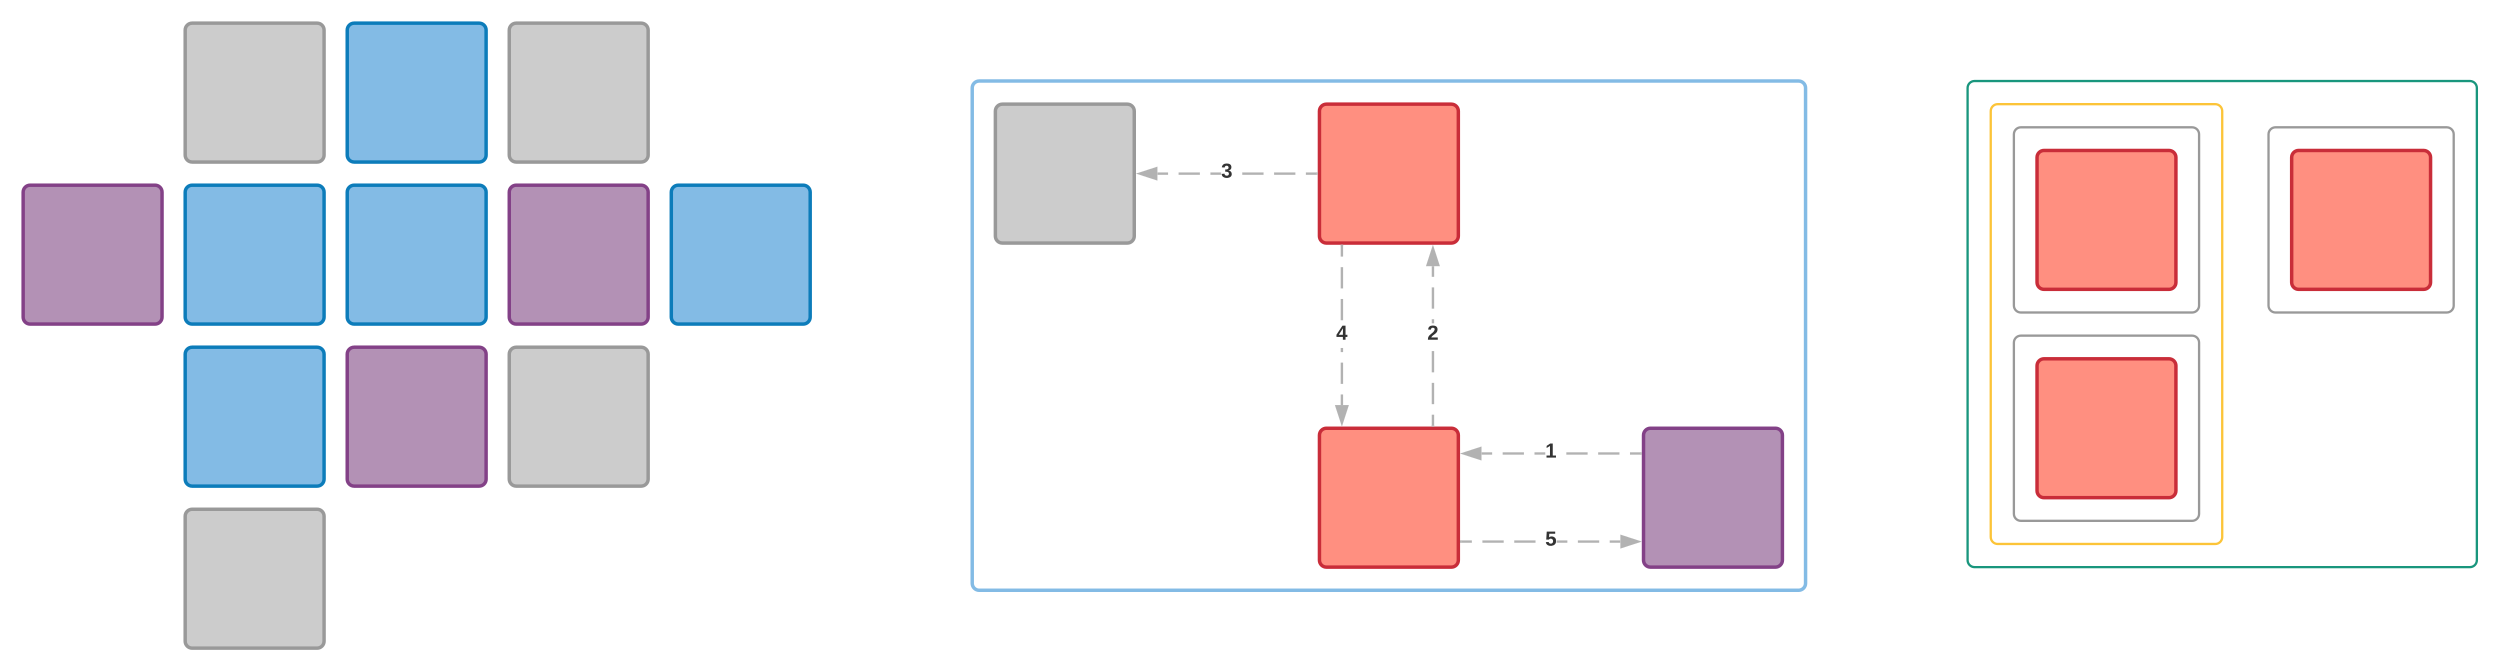 <svg xmlns="http://www.w3.org/2000/svg" xmlns:xlink="http://www.w3.org/1999/xlink" xmlns:lucid="lucid" width="2160" height="580"><g transform="translate(1860 10)" lucid:page-tab-id="qKkwAEatkOHy"><path d="M-720 86c0-3.3 2.7-6 6-6h108c3.3 0 6 2.7 6 6v108c0 3.3-2.7 6-6 6h-108c-3.3 0-6-2.7-6-6zM-720 366c0-3.3 2.7-6 6-6h108c3.3 0 6 2.7 6 6v108c0 3.3-2.7 6-6 6h-108c-3.3 0-6-2.7-6-6z" stroke="#c92d39" stroke-width="3" fill="#ff8f80"/><path d="M-1000 86c0-3.3 2.7-6 6-6h108c3.3 0 6 2.7 6 6v108c0 3.3-2.7 6-6 6h-108c-3.3 0-6-2.7-6-6z" stroke="#999" stroke-width="3" fill="#ccc"/><path d="M-440 366c0-3.3 2.7-6 6-6h108c3.3 0 6 2.7 6 6v108c0 3.3-2.7 6-6 6h-108c-3.3 0-6-2.7-6-6z" stroke="#834187" stroke-width="3" fill="#b391b5"/><path d="M-1020 66c0-3.3 2.7-6 6-6h708c3.3 0 6 2.7 6 6v428c0 3.3-2.7 6-6 6h-708c-3.3 0-6-2.7-6-6z" stroke="#83bbe5" stroke-width="3" fill-opacity="0"/><path d="M-442.5 382.83h-9.17v-2h9.17zm-18.33 0h-18.34v-2h18.34zm-27.5 0h-18.34v-2h18.34zm-36.6 0h-9.24v-2h9.23zm-18.4 0h-18.34v-2h18.34zm-27.5 0H-580v-2h9.17z" stroke="#b2b2b2" stroke-width=".05" fill="#b2b2b2"/><path d="M-441.5 382.83h-1.03v-2h1.03z" fill="#b2b2b2"/><path d="M-441.48 382.85h-1.07v-2.05h1.07zm-1.02-2v1.95h.98v-1.95z" stroke="#b2b2b2" stroke-width=".05" fill="#b2b2b2"/><path d="M-581 386.46l-14.26-4.63 14.26-4.64z" fill="#b2b2b2"/><path d="M-580 387.84l-18.5-6 18.5-6.03zm-12.03-6l10.03 3.24v-6.5z" stroke="#b2b2b2" stroke-width=".05" fill="#b2b2b2"/><use xlink:href="#a" transform="matrix(1,0,0,1,-524.938,371.159) translate(0 14.222)"/><path d="M-620.94 357.5h-2v-9.17h2zm0-18.33h-2v-18.34h2zm0-27.5h-2v-18.34h2zm0-42.34h-2v-3.5h2zm0-12.66h-2v-18.34h2zm0-27.5h-2V220h2z" stroke="#b2b2b2" stroke-width=".05" fill="#b2b2b2"/><path d="M-620.94 358.5h-2v-1.03h2z" fill="#b2b2b2"/><path d="M-620.9 358.52h-2.06v-1.07h2.05zm-2-1.02v.98h1.94v-.98z" stroke="#b2b2b2" stroke-width=".05" fill="#b2b2b2"/><path d="M-617.3 219h-9.27l4.63-14.26z" fill="#b2b2b2"/><path d="M-615.93 220h-12.02l6-18.5zm-9.27-2h6.52l-3.26-10.03z" stroke="#b2b2b2" stroke-width=".05" fill="#b2b2b2"/><use xlink:href="#b" transform="matrix(1,0,0,1,-626.878,269.333) translate(0 14.222)"/><path d="M-722.5 141h-9.17v-2h9.17zm-18.33 0h-18.34v-2h18.34zm-27.5 0h-18.34v-2h18.34zm-36.6 0h-9.24v-2h9.23zm-18.4 0h-18.34v-2h18.34zm-27.5 0H-860v-2h9.17z" stroke="#b2b2b2" stroke-width=".05" fill="#b2b2b2"/><path d="M-721.5 141h-1.03v-2h1.03z" fill="#b2b2b2"/><path d="M-721.48 141.03h-1.07v-2.06h1.07zm-1.02-2v1.94h.98v-1.94z" stroke="#b2b2b2" stroke-width=".05" fill="#b2b2b2"/><path d="M-861 144.64l-14.26-4.64 14.26-4.64z" fill="#b2b2b2"/><path d="M-860 146l-18.5-6 18.5-6zm-12.03-6l10.03 3.26v-6.52z" stroke="#b2b2b2" stroke-width=".05" fill="#b2b2b2"/><use xlink:href="#c" transform="matrix(1,0,0,1,-804.938,129.333) translate(0 14.222)"/><path d="M-699.6 340h-2v-9.17h2zm0-18.33h-2v-18.34h2zm0-27.5h-2v-3.5h2zm0-27.5h-2v-18.34h2zm0-27.5h-2v-18.34h2zm0-27.5h-2v-9.17h2z" stroke="#b2b2b2" stroke-width=".05" fill="#b2b2b2"/><path d="M-699.6 202.53h-2v-1.03h2z" fill="#b2b2b2"/><path d="M-699.58 202.55h-2.05v-1.08h2.05zm-2-1.03v.98h1.95v-.97z" stroke="#b2b2b2" stroke-width=".05" fill="#b2b2b2"/><path d="M-700.6 355.26l-4.64-14.26h9.27z" fill="#b2b2b2"/><path d="M-700.6 358.5l-6.02-18.5h12.03zm-3.26-16.5l3.25 10.03 3.25-10.03z" stroke="#b2b2b2" stroke-width=".05" fill="#b2b2b2"/><use xlink:href="#d" transform="matrix(1,0,0,1,-705.544,269.333) translate(0 14.222)"/><path d="M-588.33 458.93h-9.17v-2h9.17zm27.5 0h-18.34v-2h18.34zm27.5 0h-18.34v-2h18.34zm55 0h-18.34v-2h18.34zm18.33 0h-9.17v-2h9.17zm-45.83 0h-9.23v-2h9.23z" stroke="#b2b2b2" stroke-width=".05" fill="#b2b2b2"/><path d="M-597.47 458.93h-1.03v-2h1.03z" fill="#b2b2b2"/><path d="M-597.45 458.95h-1.07v-2.05h1.07zm-1.02-2v1.95h.97v-1.95z" stroke="#b2b2b2" stroke-width=".05" fill="#b2b2b2"/><path d="M-444.74 457.93l-14.26 4.63v-9.27z" fill="#b2b2b2"/><path d="M-441.5 457.93l-18.5 6v-12.02zm-16.5 3.26l10.03-3.27-10.03-3.26z" stroke="#b2b2b2" stroke-width=".05" fill="#b2b2b2"/><use xlink:href="#e" transform="matrix(1,0,0,1,-524.938,447.26) translate(0 14.222)"/><path d="M-160 66c0-3.3 2.7-6 6-6h428c3.3 0 6 2.7 6 6v408c0 3.3-2.7 6-6 6h-428c-3.3 0-6-2.7-6-6z" stroke="#19967d" stroke-width="2" fill-opacity="0"/><path d="M-140 86c0-3.3 2.7-6 6-6H54c3.3 0 6 2.7 6 6v368c0 3.3-2.7 6-6 6h-188c-3.3 0-6-2.7-6-6z" stroke="#fcc438" stroke-width="2" fill-opacity="0"/><path d="M-120 286c0-3.3 2.7-6 6-6H34c3.3 0 6 2.7 6 6v148c0 3.3-2.7 6-6 6h-148c-3.3 0-6-2.7-6-6zM-120 106c0-3.3 2.7-6 6-6H34c3.3 0 6 2.7 6 6v148c0 3.3-2.7 6-6 6h-148c-3.3 0-6-2.7-6-6z" stroke="#999" stroke-width="2" fill-opacity="0"/><path d="M-100 126c0-3.3 2.7-6 6-6H14c3.3 0 6 2.7 6 6v108c0 3.3-2.7 6-6 6H-94c-3.3 0-6-2.7-6-6zM-100 306c0-3.3 2.7-6 6-6H14c3.3 0 6 2.7 6 6v108c0 3.3-2.7 6-6 6H-94c-3.3 0-6-2.7-6-6zM120 126c0-3.3 2.7-6 6-6h108c3.3 0 6 2.7 6 6v108c0 3.3-2.7 6-6 6H126c-3.3 0-6-2.7-6-6z" stroke="#c92d39" stroke-width="3" fill="#ff8f80"/><path d="M100 106c0-3.3 2.7-6 6-6h148c3.3 0 6 2.7 6 6v148c0 3.3-2.7 6-6 6H106c-3.3 0-6-2.7-6-6z" stroke="#999" stroke-width="2" fill-opacity="0"/><path d="M-1420 16c0-3.3 2.7-6 6-6h108c3.3 0 6 2.7 6 6v108c0 3.3-2.7 6-6 6h-108c-3.3 0-6-2.7-6-6zM-1700 16c0-3.3 2.7-6 6-6h108c3.3 0 6 2.7 6 6v108c0 3.3-2.7 6-6 6h-108c-3.3 0-6-2.7-6-6z" stroke="#999" stroke-width="3" fill="#ccc"/><path d="M-1560 16c0-3.3 2.7-6 6-6h108c3.3 0 6 2.7 6 6v108c0 3.3-2.7 6-6 6h-108c-3.3 0-6-2.7-6-6z" stroke="#0c7cba" stroke-width="3" fill="#83bbe5"/><path d="M-1420 156c0-3.3 2.7-6 6-6h108c3.3 0 6 2.7 6 6v108c0 3.3-2.7 6-6 6h-108c-3.3 0-6-2.7-6-6z" stroke="#834187" stroke-width="3" fill="#b391b5"/><path d="M-1560 156c0-3.3 2.7-6 6-6h108c3.3 0 6 2.7 6 6v108c0 3.3-2.7 6-6 6h-108c-3.3 0-6-2.7-6-6z" stroke="#0c7cba" stroke-width="3" fill="#83bbe5"/><path d="M-1560 296c0-3.3 2.7-6 6-6h108c3.3 0 6 2.7 6 6v108c0 3.3-2.7 6-6 6h-108c-3.3 0-6-2.7-6-6z" stroke="#834187" stroke-width="3" fill="#b391b5"/><path d="M-1700 156c0-3.3 2.7-6 6-6h108c3.3 0 6 2.7 6 6v108c0 3.3-2.7 6-6 6h-108c-3.3 0-6-2.7-6-6z" stroke="#0c7cba" stroke-width="3" fill="#83bbe5"/><path d="M-1420 296c0-3.3 2.7-6 6-6h108c3.3 0 6 2.7 6 6v108c0 3.3-2.7 6-6 6h-108c-3.3 0-6-2.7-6-6z" stroke="#999" stroke-width="3" fill="#ccc"/><path d="M-1840 156c0-3.3 2.7-6 6-6h108c3.3 0 6 2.7 6 6v108c0 3.3-2.7 6-6 6h-108c-3.3 0-6-2.7-6-6z" stroke="#834187" stroke-width="3" fill="#b391b5"/><path d="M-1700 296c0-3.3 2.7-6 6-6h108c3.3 0 6 2.7 6 6v108c0 3.3-2.7 6-6 6h-108c-3.3 0-6-2.7-6-6z" stroke="#0c7cba" stroke-width="3" fill="#83bbe5"/><path d="M-1700 436c0-3.3 2.7-6 6-6h108c3.3 0 6 2.7 6 6v108c0 3.3-2.7 6-6 6h-108c-3.3 0-6-2.7-6-6z" stroke="#999" stroke-width="3" fill="#ccc"/><path d="M-1280 156c0-3.3 2.7-6 6-6h108c3.3 0 6 2.7 6 6v108c0 3.3-2.7 6-6 6h-108c-3.3 0-6-2.7-6-6z" stroke="#0c7cba" stroke-width="3" fill="#83bbe5"/><defs><path fill="#333" d="M23 0v-37h61v-169l-59 37v-38l62-41h46v211h57V0H23" id="f"/><use transform="matrix(0.049,0,0,0.049,0,0)" xlink:href="#f" id="a"/><path fill="#333" d="M182-182c0 78-84 86-111 141h115V0H12c-6-101 99-100 120-180 1-22-12-31-33-32-23 0-32 14-35 34l-49-3c5-45 32-70 84-70 51 0 83 22 83 69" id="g"/><use transform="matrix(0.049,0,0,0.049,0,0)" xlink:href="#g" id="b"/><path fill="#333" d="M128-127c34 4 56 21 59 58 7 91-148 94-172 28-4-9-6-17-7-26l51-5c1 24 16 35 40 36 23 0 39-12 38-36-1-31-31-36-65-34v-40c32 2 59-3 59-33 0-20-13-33-34-33s-33 13-35 32l-50-3c6-44 37-68 86-68 50 0 83 20 83 66 0 35-22 52-53 58" id="h"/><use transform="matrix(0.049,0,0,0.049,0,0)" xlink:href="#h" id="c"/><path fill="#333" d="M165-50V0h-47v-50H5v-38l105-160h55v161h33v37h-33zm-47-37l2-116L46-87h72" id="i"/><use transform="matrix(0.049,0,0,0.049,0,0)" xlink:href="#i" id="d"/><path fill="#333" d="M139-81c0-46-55-55-73-27H18l9-140h149v37H72l-4 63c44-38 133-4 122 66C201 21 21 35 11-62l49-4c5 18 15 30 39 30 26 0 40-18 40-45" id="j"/><use transform="matrix(0.049,0,0,0.049,0,0)" xlink:href="#j" id="e"/></defs></g></svg>